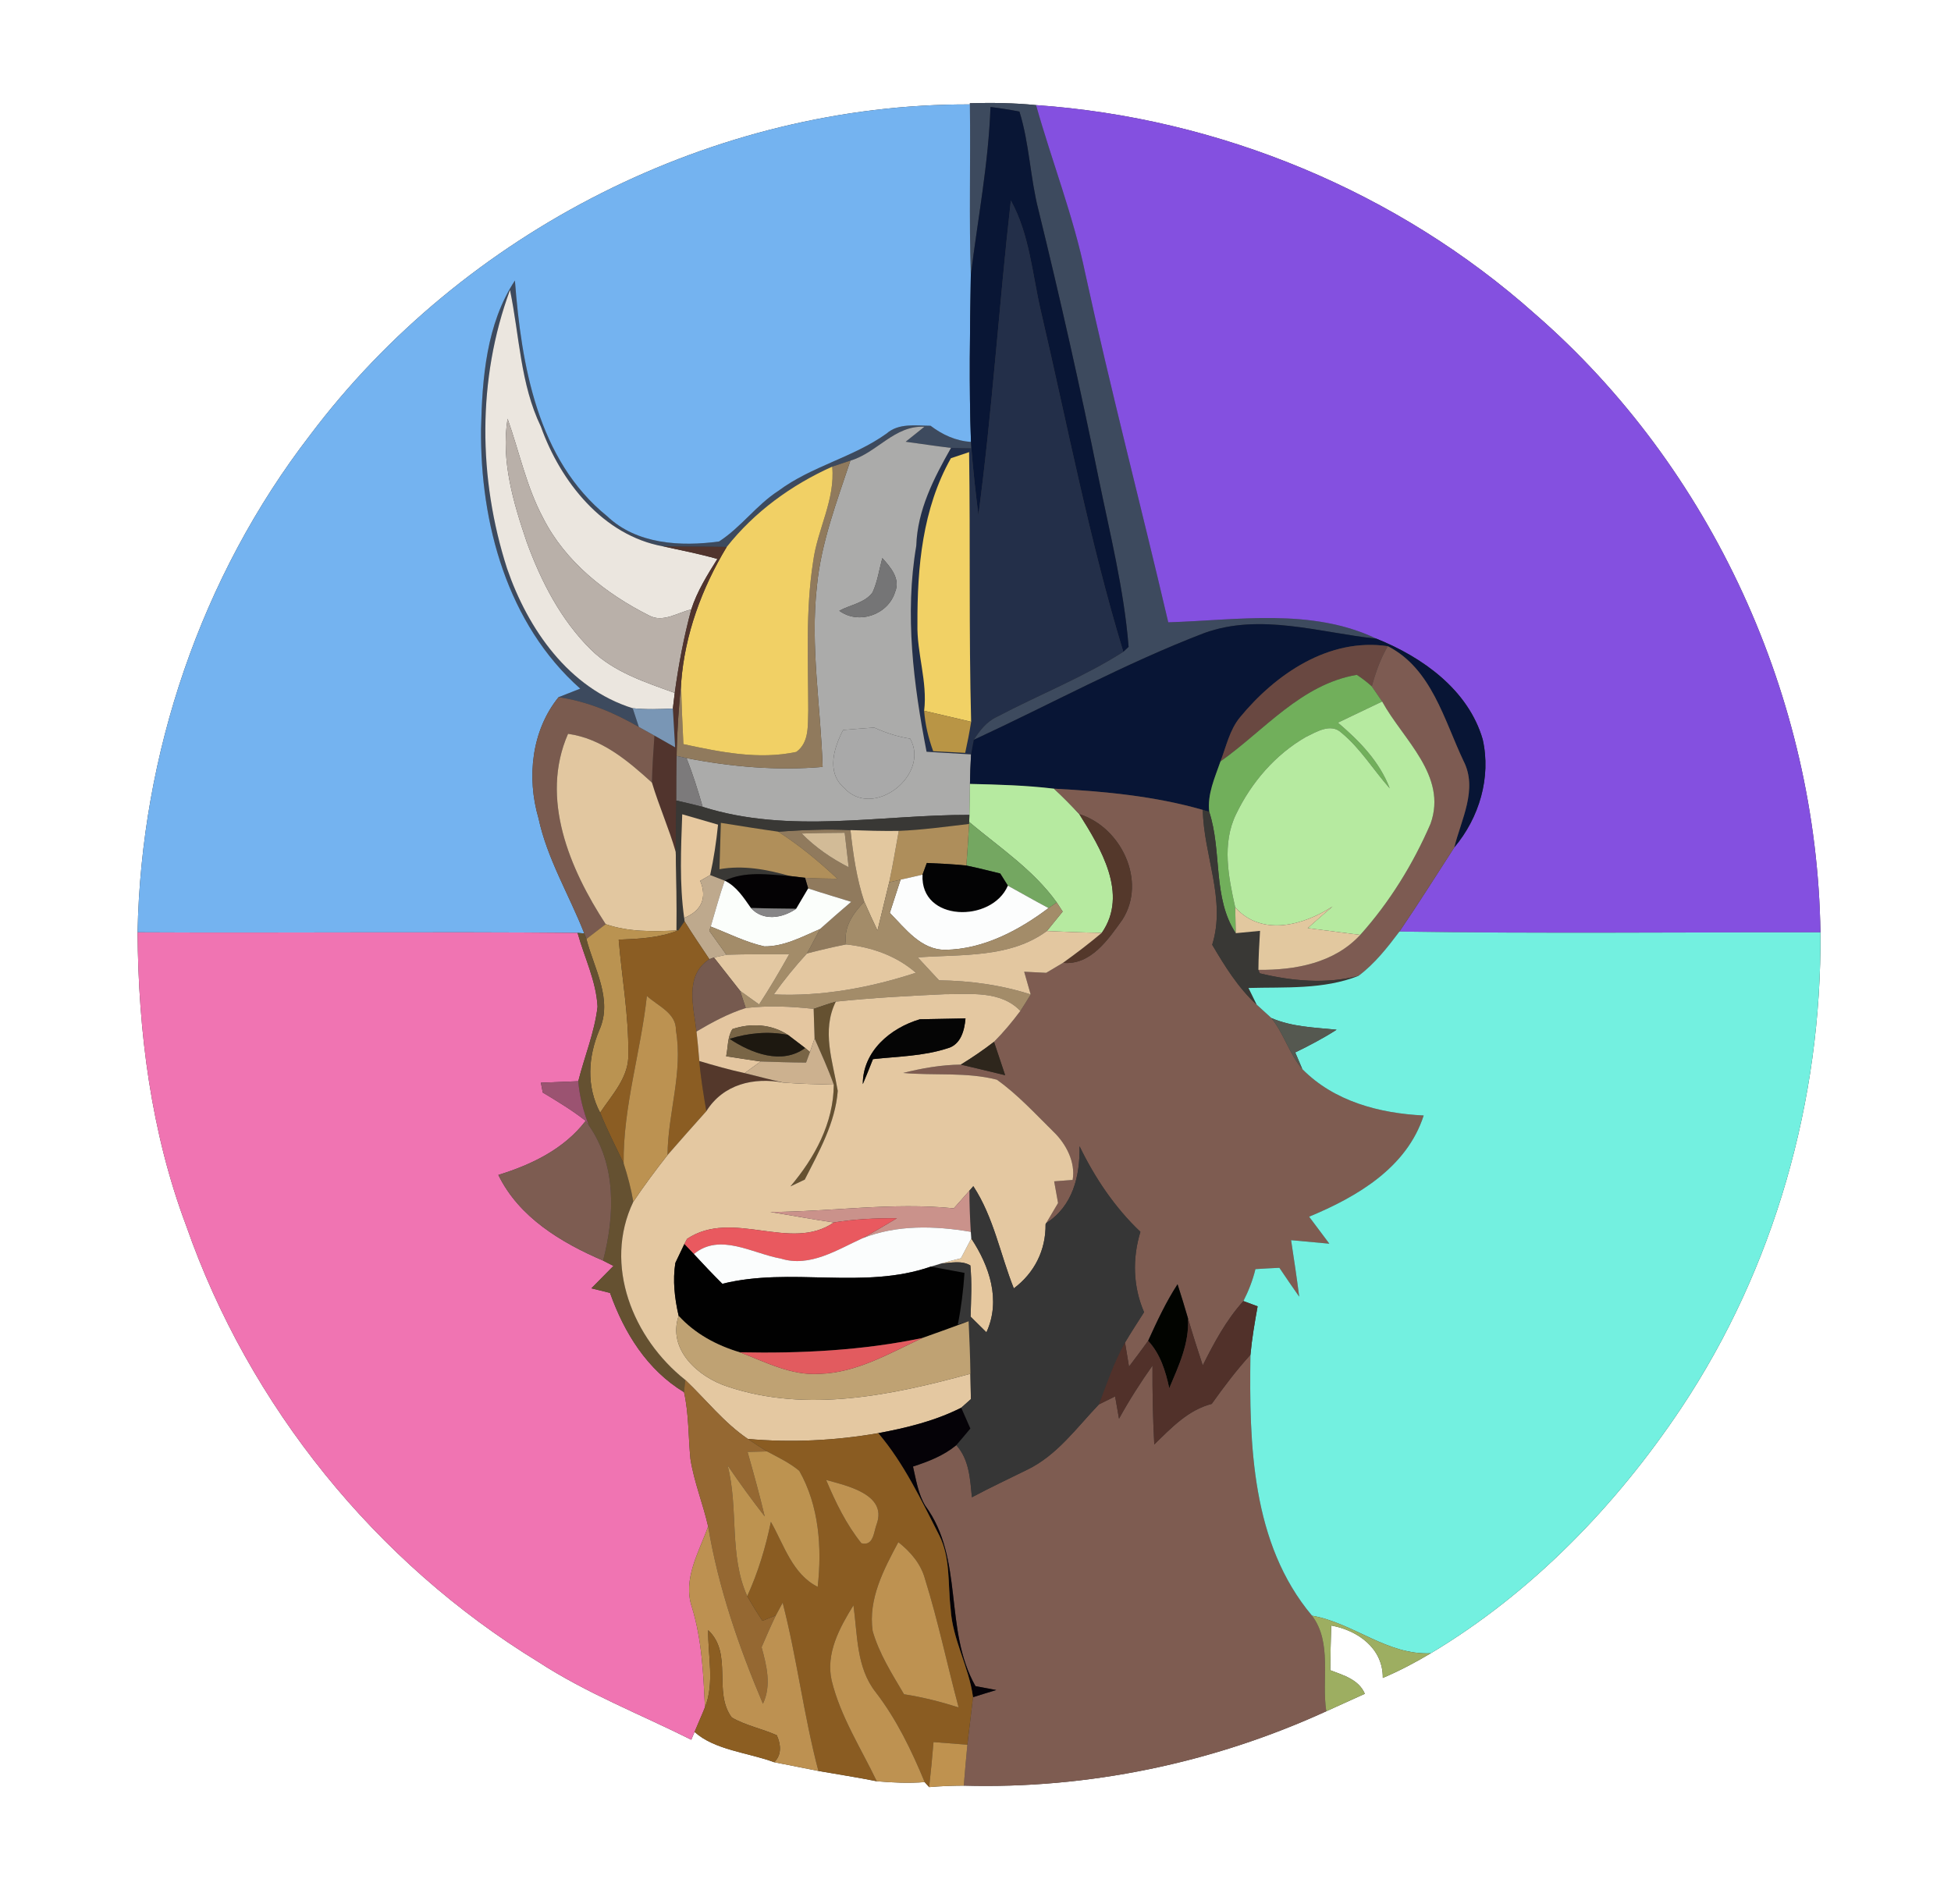<?xml version="1.0" encoding="UTF-8" ?>
<!DOCTYPE svg PUBLIC "-//W3C//DTD SVG 1.1//EN" "http://www.w3.org/Graphics/SVG/1.1/DTD/svg11.dtd">
<svg width="250pt" height="244pt" viewBox="0 0 250 244" version="1.1" xmlns="http://www.w3.org/2000/svg">
<rect x="0" y="0" width="250" height="244" fill="#333333" stroke="none"/>
<g id="#ffffffff">
<path fill="#ffffff" opacity="1.00" d=" M 0.00 0.00 L 250.00 0.00 L 250.00 244.00 L 0.00 244.00 L 0.00 0.00 M 124.28 13.23 L 124.28 13.38 C 91.56 13.27 59.37 29.64 39.73 55.76 C 25.75 73.90 18.08 96.61 17.63 119.48 C 17.72 132.23 19.35 145.11 23.87 157.11 C 31.91 180.17 48.15 200.24 68.97 212.97 C 75.14 216.99 82.02 219.67 88.58 222.95 L 89.00 221.95 C 91.58 224.28 95.86 224.59 99.20 225.83 C 101.09 226.21 102.98 226.58 104.87 226.95 C 107.36 227.39 109.87 227.77 112.35 228.27 C 114.39 228.45 116.44 228.54 118.49 228.38 L 119.06 229.02 C 120.54 228.89 122.02 228.84 123.50 228.83 C 139.42 229.28 155.48 225.93 169.95 219.30 C 171.59 218.55 173.24 217.80 174.89 217.06 C 174.11 215.23 172.15 214.69 170.46 214.04 C 170.48 212.12 170.52 210.21 170.58 208.31 C 174.00 208.94 177.23 211.23 177.19 215.03 C 179.31 214.13 181.36 213.05 183.34 211.87 C 196.28 204.12 207.08 192.96 215.43 180.45 C 227.37 162.52 233.45 140.98 233.27 119.49 C 232.83 89.51 219.36 59.95 196.72 40.26 C 179.14 24.57 156.24 15.10 132.76 13.47 C 129.94 13.19 127.11 13.15 124.28 13.23 Z" />
</g>
<g id="#3d4a5eff">
<path fill="#3d4a5e" opacity="1.00" d=" M 124.28 13.23 C 127.11 13.15 129.94 13.19 132.76 13.47 C 134.79 20.69 137.55 27.70 139.07 35.06 C 142.33 50.02 146.21 64.83 149.70 79.75 C 158.59 79.48 168.03 77.87 176.38 81.85 C 169.09 81.08 161.50 78.52 154.30 81.13 C 144.16 85.02 134.62 90.25 124.78 94.81 C 125.53 93.63 126.42 92.48 127.73 91.87 C 133.10 89.04 138.80 86.81 143.94 83.53 L 144.62 82.89 C 144.03 75.52 142.21 68.33 140.74 61.11 C 138.42 49.66 135.85 38.26 133.07 26.92 C 132.00 22.76 131.91 18.40 130.63 14.30 C 129.40 14.06 128.16 13.86 126.92 13.71 C 126.67 20.95 125.29 28.07 124.40 35.25 C 124.16 27.96 124.38 20.67 124.28 13.38 L 124.28 13.23 Z" />
<path fill="#3d4a5e" opacity="1.00" d=" M 61.64 54.97 C 61.79 48.46 62.31 41.55 65.98 35.95 C 66.81 46.76 68.86 58.94 77.81 66.16 C 81.59 69.76 87.24 70.06 92.14 69.39 C 94.96 67.57 96.93 64.71 99.76 62.89 C 103.99 59.74 109.31 58.63 113.59 55.57 C 115.16 54.19 117.31 54.55 119.24 54.56 C 120.76 55.71 122.48 56.51 124.42 56.63 L 124.47 57.46 C 123.60 57.46 122.73 57.44 121.86 57.40 C 119.92 57.17 117.99 56.87 116.05 56.61 C 116.85 55.97 117.65 55.33 118.45 54.69 C 114.62 54.49 112.39 58.02 108.97 59.03 C 108.19 59.28 107.41 59.54 106.64 59.80 C 101.42 62.14 96.67 65.59 93.12 70.09 C 90.40 70.04 87.69 70.08 84.98 70.02 C 77.27 68.62 71.82 61.72 69.31 54.68 C 66.66 49.19 66.57 43.03 65.35 37.17 C 61.14 48.56 61.27 61.33 64.97 72.84 C 67.64 80.61 72.88 88.20 81.07 90.76 C 81.26 91.36 81.66 92.56 81.86 93.16 C 78.68 91.31 75.25 89.89 71.58 89.34 C 72.27 89.07 73.66 88.52 74.35 88.25 C 65.01 79.97 61.52 67.07 61.64 54.97 Z" />
</g>
<g id="#74b3f0ff">
<path fill="#74b3f0" opacity="1.00" d=" M 39.73 55.76 C 59.37 29.64 91.56 13.27 124.28 13.38 C 124.38 20.67 124.16 27.96 124.40 35.25 C 124.29 42.37 124.16 49.50 124.42 56.63 C 122.48 56.51 120.76 55.71 119.24 54.56 C 117.31 54.55 115.16 54.19 113.59 55.57 C 109.31 58.63 103.99 59.74 99.76 62.89 C 96.93 64.71 94.96 67.57 92.14 69.39 C 87.24 70.06 81.59 69.76 77.81 66.16 C 68.86 58.94 66.81 46.76 65.98 35.95 C 62.31 41.55 61.79 48.46 61.64 54.97 C 61.52 67.07 65.01 79.97 74.35 88.25 C 73.66 88.52 72.27 89.07 71.58 89.34 C 68.10 93.62 67.48 99.66 69.00 104.84 C 70.12 110.08 72.94 114.68 74.87 119.62 L 74.01 119.55 C 55.22 119.38 36.42 119.58 17.63 119.48 C 18.08 96.61 25.75 73.90 39.73 55.76 Z" />
</g>
<g id="#091635ff">
<path fill="#091635" opacity="1.00" d=" M 126.92 13.71 C 128.16 13.86 129.40 14.06 130.63 14.30 C 131.91 18.40 132.00 22.76 133.07 26.92 C 135.85 38.26 138.42 49.66 140.74 61.11 C 142.21 68.33 144.03 75.52 144.62 82.89 L 143.94 83.53 C 139.58 69.19 136.78 54.46 133.38 39.88 C 132.27 35.11 131.94 30.06 129.53 25.69 C 128.01 39.12 127.15 52.62 125.37 66.02 C 125.02 63.17 124.70 60.32 124.47 57.46 L 124.42 56.63 C 124.16 49.50 124.29 42.37 124.40 35.25 C 125.29 28.07 126.67 20.95 126.92 13.71 Z" />
</g>
<g id="#8450e0ff">
<path fill="#8450e0" opacity="1.00" d=" M 132.76 13.47 C 156.24 15.10 179.14 24.57 196.72 40.26 C 219.36 59.95 232.83 89.51 233.27 119.49 C 215.29 119.45 197.30 119.66 179.32 119.38 C 181.74 115.83 184.02 112.20 186.35 108.60 C 189.54 104.81 191.10 99.63 189.99 94.74 C 188.13 88.38 182.26 84.21 176.38 81.85 C 168.03 77.87 158.59 79.48 149.70 79.75 C 146.21 64.83 142.33 50.02 139.07 35.06 C 137.55 27.70 134.79 20.69 132.76 13.47 Z" />
</g>
<g id="#232f49ff">
<path fill="#232f49" opacity="1.00" d=" M 129.53 25.69 C 131.94 30.06 132.27 35.11 133.38 39.88 C 136.78 54.46 139.58 69.19 143.94 83.53 C 138.80 86.81 133.10 89.04 127.73 91.87 C 126.42 92.48 125.53 93.63 124.78 94.81 C 124.70 95.28 124.52 96.21 124.43 96.68 C 122.53 96.57 120.63 96.45 118.73 96.34 C 117.05 87.68 115.91 78.72 117.41 69.94 C 117.55 65.38 119.66 61.28 121.86 57.40 C 122.73 57.44 123.60 57.46 124.47 57.46 C 124.70 60.32 125.02 63.17 125.37 66.02 C 127.15 52.62 128.01 39.12 129.53 25.69 M 121.85 58.72 C 118.20 65.18 117.53 72.70 117.56 79.99 C 117.47 83.72 118.87 87.34 118.42 91.09 C 118.55 92.86 118.97 94.60 119.58 96.27 C 120.60 96.32 122.65 96.43 123.68 96.48 C 123.97 95.16 124.23 93.83 124.44 92.50 C 124.14 80.99 124.35 69.46 124.18 57.94 C 123.59 58.14 122.43 58.53 121.85 58.72 Z" />
</g>
<g id="#ebe6dfff">
<path fill="#ebe6df" opacity="1.00" d=" M 64.97 72.84 C 61.27 61.33 61.14 48.56 65.35 37.17 C 66.57 43.03 66.66 49.19 69.31 54.68 C 71.82 61.72 77.27 68.62 84.98 70.02 C 87.30 70.52 89.63 70.98 91.92 71.63 C 90.63 73.69 89.33 75.77 88.58 78.10 C 86.84 78.49 84.94 79.85 83.16 78.87 C 77.63 76.09 72.44 72.00 69.60 66.39 C 67.46 62.40 66.55 57.91 65.04 53.66 C 64.18 59.06 65.78 64.39 67.49 69.45 C 69.33 74.51 71.88 79.47 75.75 83.28 C 78.69 86.15 82.69 87.43 86.46 88.80 C 86.40 89.30 86.28 90.30 86.22 90.80 C 84.50 90.88 82.78 90.94 81.07 90.76 C 72.88 88.20 67.64 80.61 64.97 72.84 Z" />
</g>
<g id="#b9b0a9ff">
<path fill="#b9b0a9" opacity="1.00" d=" M 65.04 53.66 C 66.55 57.91 67.46 62.40 69.60 66.39 C 72.44 72.00 77.63 76.09 83.16 78.87 C 84.94 79.85 86.84 78.49 88.58 78.10 C 87.63 81.61 86.95 85.20 86.46 88.80 C 82.69 87.43 78.69 86.15 75.75 83.28 C 71.88 79.47 69.33 74.51 67.49 69.45 C 65.78 64.39 64.18 59.06 65.04 53.66 Z" />
</g>
<g id="#ababaaff">
<path fill="#ababaa" opacity="1.00" d=" M 108.97 59.03 C 112.39 58.02 114.62 54.49 118.45 54.69 C 117.65 55.33 116.85 55.97 116.05 56.61 C 117.99 56.87 119.92 57.17 121.86 57.40 C 119.66 61.28 117.55 65.38 117.41 69.94 C 115.91 78.72 117.05 87.68 118.73 96.34 C 120.63 96.45 122.53 96.57 124.43 96.68 C 124.36 97.94 124.31 99.20 124.29 100.46 C 124.28 101.46 124.24 103.44 124.22 104.43 C 112.83 104.40 101.18 106.92 90.04 103.40 C 89.43 101.29 88.78 99.19 87.96 97.15 C 93.70 98.27 99.57 98.78 105.41 98.28 C 105.17 90.55 103.81 82.83 104.68 75.09 C 105.22 69.53 107.23 64.29 108.97 59.03 M 113.06 71.52 C 112.66 72.98 112.45 74.52 111.81 75.92 C 110.82 77.28 108.95 77.50 107.55 78.27 C 110.03 80.10 113.82 78.77 114.70 75.85 C 115.41 74.17 114.10 72.67 113.06 71.52 M 108.04 93.55 C 106.86 95.79 105.88 98.95 108.10 100.90 C 111.80 105.13 119.23 99.36 116.63 94.66 C 115.03 94.42 113.49 93.91 112.02 93.24 C 110.69 93.33 109.37 93.44 108.04 93.55 Z" />
</g>
<g id="#f1d165ff">
<path fill="#f1d165" opacity="1.00" d=" M 121.85 58.72 C 122.43 58.53 123.59 58.14 124.18 57.94 C 124.35 69.46 124.14 80.99 124.44 92.50 C 122.43 92.03 120.43 91.55 118.42 91.09 C 118.87 87.34 117.47 83.72 117.56 79.99 C 117.53 72.70 118.20 65.18 121.85 58.72 Z" />
</g>
<g id="#907a5dff">
<path fill="#907a5d" opacity="1.00" d=" M 106.64 59.80 C 107.41 59.54 108.19 59.28 108.97 59.03 C 107.23 64.29 105.22 69.53 104.68 75.09 C 103.81 82.83 105.17 90.55 105.41 98.28 C 99.57 98.78 93.70 98.27 87.96 97.15 L 86.70 96.87 C 86.75 93.74 86.98 90.61 87.28 87.49 C 87.31 90.11 87.45 92.73 87.57 95.36 C 92.30 96.38 97.23 97.39 102.04 96.36 C 103.75 95.11 103.49 92.87 103.57 91.02 C 103.56 84.66 103.21 78.25 104.20 71.94 C 104.74 67.83 107.04 64.05 106.64 59.80 Z" />
<path fill="#907a5d" opacity="1.00" d=" M 99.72 106.58 C 102.80 106.37 105.89 106.22 108.98 106.38 C 109.32 109.47 109.76 112.58 110.75 115.55 C 109.30 117.07 108.06 118.82 108.42 121.03 C 106.73 121.36 105.06 121.76 103.40 122.19 C 103.99 121.16 104.50 120.10 105.07 119.06 C 106.39 117.88 107.73 116.72 109.07 115.57 C 107.23 114.99 105.38 114.46 103.56 113.85 C 103.46 113.51 103.26 112.83 103.16 112.49 C 104.53 112.58 105.91 112.59 107.30 112.61 C 104.94 110.39 102.44 108.33 99.72 106.58 M 102.73 106.82 C 104.48 108.60 106.54 110.01 108.75 111.14 C 108.63 110.04 108.37 107.83 108.24 106.72 C 106.41 106.73 104.57 106.75 102.73 106.82 Z" />
</g>
<g id="#f1d065ff">
<path fill="#f1d065" opacity="1.00" d=" M 93.12 70.09 C 96.67 65.59 101.42 62.14 106.64 59.80 C 107.04 64.05 104.74 67.83 104.20 71.94 C 103.21 78.25 103.56 84.66 103.57 91.02 C 103.49 92.87 103.75 95.11 102.04 96.36 C 97.23 97.39 92.30 96.38 87.57 95.36 C 87.45 92.73 87.31 90.11 87.28 87.49 C 87.75 81.31 89.93 75.37 93.12 70.09 Z" />
</g>
<g id="#51342dff">
<path fill="#51342d" opacity="1.00" d=" M 84.98 70.02 C 87.69 70.08 90.40 70.04 93.12 70.09 C 89.93 75.37 87.75 81.31 87.28 87.49 C 86.98 90.61 86.75 93.74 86.70 96.87 C 86.67 98.78 86.68 100.68 86.67 102.59 C 86.65 104.78 86.58 106.97 86.59 109.17 C 85.72 106.16 84.44 103.29 83.54 100.29 C 83.58 98.28 83.72 96.28 83.86 94.27 C 84.52 94.65 85.85 95.40 86.51 95.77 C 86.41 94.11 86.31 92.45 86.22 90.80 C 86.28 90.30 86.40 89.30 86.46 88.80 C 86.95 85.20 87.63 81.61 88.58 78.10 C 89.33 75.77 90.63 73.69 91.92 71.63 C 89.63 70.98 87.30 70.52 84.98 70.02 Z" />
</g>
<g id="#757576ff">
<path fill="#757576" opacity="1.00" d=" M 113.06 71.52 C 114.10 72.67 115.41 74.17 114.70 75.85 C 113.82 78.77 110.03 80.10 107.55 78.27 C 108.95 77.50 110.82 77.28 111.81 75.92 C 112.45 74.52 112.66 72.98 113.06 71.52 Z" />
</g>
<g id="#081535ff">
<path fill="#081535" opacity="1.00" d=" M 154.30 81.13 C 161.50 78.52 169.09 81.08 176.38 81.85 C 182.26 84.21 188.13 88.38 189.99 94.74 C 191.10 99.63 189.54 104.81 186.35 108.60 C 187.23 105.02 189.40 101.14 187.53 97.51 C 185.03 92.24 183.44 85.68 177.83 82.81 C 170.29 81.69 163.45 86.38 158.88 91.94 C 157.55 93.56 157.13 95.67 156.39 97.58 C 155.67 99.66 154.69 101.76 154.95 104.04 L 154.13 103.79 C 147.92 102.01 141.48 101.41 135.06 101.07 C 131.48 100.64 127.89 100.54 124.29 100.46 C 124.31 99.20 124.36 97.94 124.43 96.68 C 124.52 96.21 124.70 95.28 124.78 94.81 C 134.62 90.25 144.16 85.02 154.30 81.13 Z" />
</g>
<g id="#694841ff">
<path fill="#694841" opacity="1.00" d=" M 158.88 91.94 C 163.45 86.38 170.29 81.69 177.83 82.81 C 176.89 84.42 176.27 86.17 175.78 87.96 C 175.18 87.42 174.54 86.92 173.86 86.48 C 166.71 87.70 162.01 93.60 156.39 97.58 C 157.13 95.67 157.55 93.56 158.88 91.94 Z" />
</g>
<g id="#7d5b52ff">
<path fill="#7d5b52" opacity="1.00" d=" M 175.78 87.96 C 176.27 86.17 176.89 84.42 177.83 82.81 C 183.44 85.68 185.03 92.24 187.53 97.51 C 189.40 101.14 187.23 105.02 186.35 108.60 C 184.02 112.20 181.74 115.83 179.32 119.38 C 177.77 121.44 176.15 123.51 174.07 125.06 C 169.91 126.13 165.55 125.73 161.42 124.73 C 161.38 124.62 161.29 124.40 161.25 124.29 C 165.97 124.33 170.94 123.44 174.30 119.81 C 178.06 115.62 181.08 110.72 183.31 105.56 C 185.51 99.39 179.78 94.78 177.11 89.90 C 176.78 89.42 176.11 88.45 175.78 87.96 Z" />
</g>
<g id="#71af5bff">
<path fill="#71af5b" opacity="1.00" d=" M 156.39 97.58 C 162.01 93.60 166.71 87.70 173.86 86.48 C 174.54 86.92 175.18 87.42 175.78 87.96 C 176.11 88.45 176.78 89.42 177.11 89.90 C 175.22 90.80 173.33 91.71 171.44 92.61 C 174.19 94.94 176.77 97.59 178.08 101.03 C 175.98 98.67 174.32 95.89 171.86 93.88 C 170.51 92.64 168.69 93.79 167.36 94.43 C 163.43 96.68 160.34 100.28 158.39 104.34 C 156.55 108.11 157.41 112.38 158.28 116.28 C 158.30 117.11 158.33 118.76 158.35 119.59 C 155.36 115.06 156.61 109.10 154.95 104.04 C 154.69 101.76 155.67 99.66 156.39 97.58 Z" />
</g>
<g id="#7a5b4fff">
<path fill="#7a5b4f" opacity="1.00" d=" M 69.00 104.84 C 67.48 99.66 68.10 93.62 71.58 89.34 C 75.25 89.89 78.68 91.31 81.86 93.16 C 82.53 93.53 83.19 93.90 83.86 94.27 C 83.72 96.28 83.58 98.28 83.54 100.29 C 80.44 97.48 77.10 94.64 72.79 94.04 C 69.15 102.34 73.02 111.38 77.61 118.43 C 76.99 118.91 75.76 119.86 75.14 120.33 L 74.87 119.62 C 72.94 114.68 70.12 110.08 69.00 104.84 Z" />
</g>
<g id="#b6eaa0ff">
<path fill="#b6eaa0" opacity="1.00" d=" M 171.44 92.61 C 173.33 91.71 175.22 90.80 177.11 89.90 C 179.78 94.78 185.51 99.39 183.31 105.56 C 181.08 110.72 178.06 115.62 174.30 119.81 C 172.06 119.52 169.81 119.23 167.57 118.94 C 168.62 118.00 169.69 117.07 170.76 116.16 C 167.04 118.59 161.67 120.07 158.28 116.28 C 157.41 112.38 156.55 108.11 158.39 104.34 C 160.34 100.28 163.43 96.68 167.36 94.43 C 168.69 93.79 170.51 92.64 171.86 93.88 C 174.32 95.89 175.98 98.67 178.08 101.03 C 176.77 97.59 174.19 94.94 171.44 92.61 Z" />
<path fill="#b6eaa0" opacity="1.00" d=" M 124.29 100.46 C 127.89 100.54 131.48 100.64 135.06 101.07 C 136.18 102.11 137.26 103.20 138.30 104.33 C 141.04 108.69 144.63 114.56 141.19 119.54 C 138.84 119.51 136.50 119.42 134.15 119.31 C 134.66 118.69 135.67 117.44 136.17 116.82 C 135.98 116.53 135.60 115.94 135.41 115.65 C 132.41 111.47 128.08 108.61 124.19 105.34 L 124.22 104.43 C 124.24 103.44 124.28 101.46 124.29 100.46 Z" />
</g>
<g id="#7996b5ff">
<path fill="#7996b5" opacity="1.00" d=" M 81.07 90.76 C 82.78 90.94 84.50 90.88 86.22 90.80 C 86.31 92.45 86.41 94.11 86.51 95.77 C 85.85 95.40 84.52 94.65 83.86 94.27 C 83.19 93.90 82.53 93.53 81.86 93.16 C 81.66 92.56 81.26 91.36 81.07 90.76 Z" />
</g>
<g id="#b99545ff">
<path fill="#b99545" opacity="1.00" d=" M 118.42 91.09 C 120.43 91.55 122.43 92.03 124.44 92.50 C 124.23 93.83 123.97 95.16 123.68 96.48 C 122.65 96.43 120.60 96.32 119.58 96.27 C 118.97 94.60 118.55 92.86 118.42 91.09 Z" />
</g>
<g id="#a9a9a9ff">
<path fill="#a9a9a9" opacity="1.00" d=" M 108.04 93.55 C 109.37 93.44 110.69 93.33 112.02 93.24 C 113.49 93.91 115.03 94.42 116.63 94.66 C 119.23 99.36 111.80 105.13 108.10 100.90 C 105.88 98.95 106.86 95.79 108.04 93.55 Z" />
</g>
<g id="#e2c7a0ff">
<path fill="#e2c7a0" opacity="1.00" d=" M 77.61 118.43 C 73.02 111.38 69.15 102.34 72.79 94.04 C 77.10 94.64 80.44 97.48 83.54 100.29 C 84.44 103.29 85.72 106.16 86.59 109.17 C 86.69 112.52 86.71 115.88 86.69 119.24 C 83.65 119.39 80.52 119.44 77.61 118.43 Z" />
</g>
<g id="#7c7a7bff">
<path fill="#7c7a7b" opacity="1.00" d=" M 86.70 96.87 L 87.96 97.15 C 88.78 99.19 89.43 101.29 90.04 103.40 C 88.92 103.10 87.79 102.85 86.67 102.59 C 86.68 100.68 86.67 98.78 86.70 96.87 Z" />
</g>
<g id="#7e5c51ff">
<path fill="#7e5c51" opacity="1.00" d=" M 135.06 101.07 C 141.48 101.41 147.92 102.01 154.13 103.79 C 154.22 109.58 157.14 115.33 155.33 121.07 C 156.95 123.82 158.65 126.58 161.03 128.75 C 161.50 129.18 162.44 130.04 162.91 130.46 C 164.53 132.46 165.20 135.05 166.88 137.01 C 170.96 141.15 176.77 142.68 182.43 142.95 C 180.26 149.66 173.87 153.38 167.75 155.92 C 168.61 157.07 169.48 158.22 170.34 159.38 C 168.71 159.23 167.07 159.08 165.44 158.93 C 165.81 161.34 166.17 163.75 166.48 166.17 C 165.62 164.94 164.77 163.71 163.94 162.47 C 162.91 162.53 161.89 162.56 160.87 162.64 C 160.53 164.06 159.99 165.43 159.33 166.73 C 157.13 169.16 155.58 172.06 154.12 174.98 C 153.46 172.98 152.82 170.97 152.23 168.95 C 151.81 167.48 151.35 166.03 150.89 164.58 C 149.40 166.87 148.25 169.35 147.12 171.83 C 146.32 172.94 145.50 174.04 144.67 175.13 C 144.54 174.36 144.29 172.82 144.16 172.05 C 144.94 170.73 145.78 169.45 146.60 168.16 C 145.18 164.86 145.09 161.28 146.13 157.86 C 142.84 154.74 140.30 150.95 138.33 146.89 C 138.41 150.70 137.47 154.58 134.06 156.74 C 134.44 156.10 135.20 154.81 135.58 154.17 C 135.45 153.47 135.20 152.09 135.08 151.39 C 135.67 151.35 136.86 151.26 137.45 151.21 C 137.84 148.94 136.61 146.58 134.98 145.02 C 132.64 142.72 130.41 140.26 127.73 138.36 C 123.83 137.36 119.72 137.86 115.73 137.50 C 118.15 136.89 120.62 136.46 123.12 136.43 C 125.02 136.87 126.91 137.34 128.80 137.79 C 128.33 136.36 127.85 134.93 127.37 133.51 C 128.60 132.28 129.71 130.94 130.75 129.55 C 131.21 128.86 131.64 128.15 132.07 127.44 C 131.79 126.47 131.51 125.50 131.24 124.53 C 131.94 124.57 133.36 124.64 134.06 124.67 C 134.78 124.25 135.50 123.82 136.21 123.39 C 139.76 123.73 142.01 120.39 143.82 117.86 C 146.99 112.91 143.65 105.99 138.30 104.33 C 137.26 103.20 136.18 102.11 135.06 101.07 Z" />
<path fill="#7e5c51" opacity="1.00" d=" M 155.27 179.91 C 156.82 177.73 158.43 175.60 160.23 173.62 C 160.07 185.09 160.35 197.80 168.12 207.05 C 170.74 210.52 169.32 215.27 169.95 219.30 C 155.48 225.93 139.42 229.28 123.50 228.83 C 123.64 227.08 123.79 225.33 123.96 223.59 C 124.18 221.55 124.46 219.53 124.68 217.50 C 125.67 217.18 126.67 216.88 127.66 216.58 C 127.00 216.45 125.66 216.20 125.00 216.08 C 120.90 208.88 123.57 199.73 118.57 192.97 C 117.65 191.44 117.39 189.65 116.99 187.94 C 118.96 187.30 120.93 186.54 122.54 185.20 C 124.20 187.04 124.31 189.54 124.54 191.88 C 126.87 190.63 129.27 189.52 131.64 188.34 C 135.45 186.50 137.96 182.96 140.81 179.98 C 141.33 179.72 142.37 179.21 142.89 178.95 C 143.02 179.67 143.27 181.10 143.39 181.81 C 144.68 179.46 146.13 177.19 147.68 175.00 C 147.66 178.37 147.73 181.74 147.91 185.11 C 150.07 183.00 152.24 180.69 155.27 179.91 Z" />
</g>
<g id="#393835ff">
<path fill="#393835" opacity="1.00" d=" M 86.67 102.59 C 87.79 102.85 88.92 103.10 90.04 103.40 C 101.18 106.92 112.83 104.40 124.22 104.43 L 124.19 105.34 L 124.18 105.59 C 121.18 105.94 118.19 106.36 115.17 106.48 C 113.10 106.51 111.04 106.45 108.98 106.38 C 105.89 106.22 102.80 106.37 99.72 106.58 C 97.27 106.24 94.82 105.84 92.37 105.45 C 92.31 107.43 92.25 109.41 92.19 111.39 C 95.24 110.85 98.27 111.42 101.21 112.26 C 98.44 112.07 95.46 111.61 92.86 112.86 C 92.39 112.68 91.46 112.32 91.00 112.14 C 91.47 110.01 91.79 107.85 92.01 105.68 C 90.48 105.24 88.95 104.79 87.42 104.35 C 87.26 108.77 87.05 113.23 87.67 117.63 L 87.72 118.07 C 87.53 118.36 87.13 118.93 86.93 119.22 L 86.69 119.24 C 86.71 115.88 86.69 112.52 86.59 109.17 C 86.58 106.97 86.65 104.78 86.67 102.59 Z" />
<path fill="#393835" opacity="1.00" d=" M 154.13 103.79 L 154.95 104.04 C 156.61 109.10 155.36 115.06 158.35 119.59 C 159.38 119.50 160.42 119.40 161.46 119.29 C 161.36 120.96 161.26 122.62 161.25 124.29 C 161.29 124.40 161.38 124.62 161.42 124.73 C 165.55 125.73 169.91 126.13 174.07 125.06 C 169.59 126.83 164.69 126.48 159.98 126.61 C 160.25 127.15 160.77 128.21 161.03 128.75 C 158.65 126.58 156.95 123.82 155.33 121.07 C 157.14 115.33 154.22 109.58 154.13 103.79 Z" />
</g>
<g id="#54382bff">
<path fill="#54382b" opacity="1.00" d=" M 138.30 104.33 C 143.65 105.99 146.99 112.91 143.82 117.86 C 142.01 120.39 139.76 123.73 136.21 123.39 C 137.92 122.16 139.59 120.89 141.19 119.54 C 144.63 114.56 141.04 108.69 138.30 104.33 Z" />
<path fill="#54382b" opacity="1.00" d=" M 90.51 142.40 C 90.15 140.26 89.79 138.13 89.61 135.97 C 91.53 136.55 93.46 137.09 95.42 137.52 C 97.08 137.92 98.73 138.37 100.40 138.74 C 96.57 138.02 92.68 138.94 90.51 142.40 Z" />
</g>
<g id="#e6c89fff">
<path fill="#e6c89f" opacity="1.00" d=" M 87.42 104.35 C 88.95 104.79 90.48 105.24 92.01 105.68 C 91.79 107.85 91.47 110.01 91.00 112.14 C 90.68 112.32 90.04 112.69 89.72 112.88 C 90.65 115.07 89.86 116.76 87.67 117.63 C 87.05 113.23 87.26 108.77 87.42 104.35 Z" />
<path fill="#e6c89f" opacity="1.00" d=" M 124.46 158.72 C 126.79 162.24 128.29 166.64 126.40 170.74 C 125.71 170.07 125.04 169.40 124.37 168.73 C 124.43 166.54 124.55 164.35 124.34 162.17 C 123.21 161.49 121.83 161.85 120.60 161.92 C 121.44 161.68 122.28 161.46 123.13 161.25 C 123.46 160.62 124.13 159.35 124.46 158.72 Z" />
</g>
<g id="#74a761ff">
<path fill="#74a761" opacity="1.00" d=" M 124.19 105.34 C 128.08 108.61 132.41 111.47 135.41 115.65 L 134.36 116.37 C 132.61 115.45 130.89 114.45 129.15 113.50 C 128.91 113.11 128.42 112.33 128.17 111.94 C 126.73 111.59 125.29 111.22 123.83 110.92 C 123.96 109.15 124.08 107.37 124.18 105.59 L 124.19 105.34 Z" />
</g>
<g id="#b08f5aff">
<path fill="#b08f5a" opacity="1.00" d=" M 92.37 105.45 C 94.82 105.84 97.27 106.24 99.72 106.58 C 102.44 108.33 104.94 110.39 107.30 112.61 C 105.91 112.59 104.53 112.58 103.16 112.49 C 102.67 112.43 101.69 112.32 101.21 112.26 C 98.27 111.42 95.24 110.85 92.19 111.39 C 92.25 109.41 92.31 107.43 92.37 105.45 Z" />
</g>
<g id="#ae8e5bff">
<path fill="#ae8e5b" opacity="1.00" d=" M 115.17 106.48 C 118.19 106.36 121.18 105.94 124.18 105.59 C 124.08 107.37 123.96 109.15 123.83 110.92 C 122.15 110.74 120.45 110.67 118.76 110.59 C 118.62 110.96 118.35 111.71 118.21 112.09 C 117.28 112.31 116.34 112.52 115.40 112.73 L 113.94 113.07 C 114.41 110.89 114.77 108.68 115.17 106.48 Z" />
</g>
<g id="#d2bb97ff">
<path fill="#d2bb97" opacity="1.00" d=" M 102.73 106.82 C 104.57 106.75 106.41 106.73 108.24 106.72 C 108.37 107.83 108.63 110.04 108.75 111.14 C 106.54 110.01 104.48 108.60 102.73 106.82 Z" />
</g>
<g id="#e3c89fff">
<path fill="#e3c89f" opacity="1.00" d=" M 108.98 106.38 C 111.04 106.45 113.10 106.51 115.17 106.48 C 114.77 108.68 114.41 110.89 113.94 113.07 C 113.43 115.13 112.94 117.19 112.44 119.25 C 111.86 118.03 111.29 116.79 110.75 115.55 C 109.76 112.58 109.32 109.47 108.98 106.38 Z" />
</g>
<g id="#030304ff">
<path fill="#030304" opacity="1.00" d=" M 118.76 110.59 C 120.45 110.67 122.15 110.74 123.83 110.92 C 125.29 111.22 126.73 111.59 128.17 111.94 C 128.42 112.33 128.91 113.11 129.15 113.50 C 127.10 118.29 117.89 118.17 118.21 112.09 C 118.35 111.71 118.62 110.96 118.76 110.59 Z" />
</g>
<g id="#bea98dff">
<path fill="#bea98d" opacity="1.00" d=" M 89.72 112.88 C 90.04 112.69 90.68 112.32 91.00 112.14 C 91.46 112.32 92.39 112.68 92.86 112.86 C 92.18 114.79 91.66 116.78 91.07 118.74 L 90.89 119.29 C 91.62 120.31 92.35 121.33 93.08 122.35 C 92.68 122.44 91.88 122.61 91.48 122.70 L 90.90 122.92 C 89.83 121.31 88.73 119.72 87.72 118.07 L 87.67 117.63 C 89.86 116.76 90.65 115.07 89.72 112.88 Z" />
</g>
<g id="#040204ff">
<path fill="#040204" opacity="1.00" d=" M 92.86 112.86 C 95.46 111.61 98.44 112.07 101.21 112.26 C 101.69 112.32 102.67 112.43 103.16 112.49 C 103.26 112.83 103.46 113.51 103.56 113.85 C 103.17 114.50 102.40 115.81 102.02 116.46 C 100.08 116.44 98.15 116.42 96.22 116.36 C 95.28 115.03 94.38 113.59 92.86 112.86 Z" />
</g>
<g id="#fcfdfdff">
<path fill="#fcfdfd" opacity="1.00" d=" M 115.40 112.73 C 116.34 112.52 117.28 112.31 118.21 112.09 C 117.89 118.17 127.10 118.29 129.15 113.50 C 130.89 114.45 132.61 115.45 134.36 116.37 C 130.55 119.24 126.00 121.65 121.13 121.72 C 117.99 121.73 116.02 119.00 114.02 116.99 C 114.48 115.57 114.94 114.15 115.40 112.73 Z" />
</g>
<g id="#fbfefbff">
<path fill="#fbfefb" opacity="1.00" d=" M 92.86 112.86 C 94.38 113.59 95.28 115.03 96.22 116.36 C 97.81 118.09 100.25 117.67 102.02 116.46 C 102.40 115.81 103.17 114.50 103.56 113.85 C 105.38 114.46 107.23 114.99 109.07 115.57 C 107.73 116.72 106.39 117.88 105.07 119.06 C 102.80 120.04 100.48 121.31 97.94 121.28 C 95.55 120.75 93.35 119.62 91.07 118.74 C 91.66 116.78 92.18 114.79 92.86 112.86 Z" />
</g>
<g id="#a38c69ff">
<path fill="#a38c69" opacity="1.00" d=" M 113.94 113.07 L 115.40 112.73 C 114.94 114.15 114.48 115.57 114.02 116.99 C 116.02 119.00 117.99 121.73 121.13 121.72 C 126.00 121.65 130.55 119.24 134.36 116.37 L 135.41 115.65 C 135.60 115.94 135.98 116.53 136.17 116.82 C 135.67 117.44 134.66 118.69 134.15 119.31 C 129.41 122.81 123.16 122.28 117.60 122.69 C 118.51 123.67 119.42 124.65 120.33 125.63 C 124.31 125.68 128.28 126.22 132.07 127.44 C 131.64 128.15 131.21 128.86 130.75 129.55 C 128.21 126.91 124.33 127.42 121.01 127.41 C 116.37 127.62 111.72 127.88 107.10 128.36 C 106.14 128.64 105.20 128.97 104.26 129.29 C 101.37 128.97 98.45 128.84 95.56 129.18 C 95.38 128.62 95.01 127.52 94.83 126.97 C 95.44 127.40 96.66 128.28 97.27 128.72 C 98.64 126.62 99.91 124.46 101.13 122.28 C 98.44 122.31 95.76 122.26 93.08 122.35 C 92.35 121.33 91.62 120.31 90.89 119.29 L 91.07 118.74 C 93.35 119.62 95.55 120.75 97.94 121.28 C 100.48 121.31 102.80 120.04 105.07 119.06 C 104.50 120.10 103.99 121.16 103.40 122.19 C 101.88 123.85 100.45 125.60 99.15 127.44 C 105.32 127.72 111.50 126.58 117.36 124.66 C 114.86 122.48 111.68 121.37 108.42 121.03 C 108.06 118.82 109.30 117.07 110.75 115.55 C 111.29 116.79 111.86 118.03 112.44 119.25 C 112.94 117.19 113.43 115.13 113.94 113.07 Z" />
</g>
<g id="#868586ff">
<path fill="#868586" opacity="1.00" d=" M 96.22 116.36 C 98.15 116.42 100.08 116.44 102.02 116.46 C 100.25 117.67 97.81 118.09 96.22 116.36 Z" />
</g>
<g id="#e2c89fff">
<path fill="#e2c89f" opacity="1.00" d=" M 158.28 116.28 C 161.67 120.07 167.04 118.59 170.76 116.16 C 169.69 117.07 168.62 118.00 167.57 118.94 C 169.81 119.23 172.06 119.52 174.30 119.81 C 170.94 123.44 165.97 124.33 161.25 124.29 C 161.26 122.62 161.36 120.96 161.46 119.29 C 160.42 119.40 159.38 119.50 158.35 119.59 C 158.33 118.76 158.30 117.11 158.28 116.28 Z" />
</g>
<g id="#ba9351ff">
<path fill="#ba9351" opacity="1.00" d=" M 77.61 118.43 C 80.52 119.44 83.65 119.39 86.69 119.24 L 86.93 119.22 C 84.50 120.20 81.86 120.32 79.28 120.42 C 79.68 125.27 80.57 130.10 80.51 134.99 C 80.66 137.98 78.44 140.27 76.90 142.59 C 75.12 139.22 75.35 135.45 76.79 132.02 C 78.56 128.09 76.12 124.12 75.14 120.33 C 75.76 119.86 76.99 118.91 77.61 118.43 Z" />
</g>
<g id="#8b5d23ff">
<path fill="#8b5d23" opacity="1.00" d=" M 86.93 119.22 C 87.13 118.93 87.53 118.36 87.72 118.07 C 88.73 119.72 89.83 121.31 90.90 122.92 C 87.67 125.03 88.89 129.02 89.25 132.19 C 89.39 133.45 89.51 134.71 89.61 135.97 C 89.79 138.13 90.15 140.26 90.51 142.40 C 88.85 144.26 87.18 146.13 85.54 148.02 C 85.57 142.66 87.55 137.42 86.61 132.03 C 86.67 129.81 84.27 128.91 82.89 127.63 C 82.11 134.81 79.84 141.81 79.91 149.08 C 78.89 146.93 77.79 144.80 76.90 142.59 C 78.44 140.27 80.66 137.98 80.51 134.99 C 80.57 130.10 79.68 125.27 79.28 120.42 C 81.86 120.32 84.50 120.20 86.93 119.22 Z" />
</g>
<g id="#f074b2ff">
<path fill="#f074b2" opacity="1.00" d=" M 17.63 119.48 C 36.42 119.58 55.22 119.38 74.01 119.55 C 74.88 122.69 76.40 125.72 76.57 129.01 C 76.19 132.30 74.90 135.38 74.10 138.56 C 72.50 138.62 70.91 138.68 69.31 138.75 C 69.37 139.06 69.49 139.69 69.55 140.01 C 71.43 141.14 73.32 142.28 75.05 143.64 C 72.27 147.26 68.13 149.25 63.86 150.57 C 66.50 156.01 71.93 159.25 77.28 161.55 C 77.61 161.72 78.28 162.06 78.61 162.23 C 77.67 163.19 76.72 164.14 75.78 165.10 C 76.37 165.25 77.57 165.55 78.17 165.69 C 79.98 170.79 82.92 175.55 87.65 178.41 C 88.28 181.21 88.19 184.10 88.47 186.95 C 88.93 189.91 90.08 192.70 90.74 195.61 C 89.57 198.91 87.45 202.36 88.66 205.96 C 89.94 210.13 90.13 214.48 90.33 218.80 C 89.91 219.86 89.43 220.89 89.00 221.95 L 88.58 222.95 C 82.02 219.67 75.14 216.99 68.97 212.97 C 48.15 200.24 31.91 180.17 23.87 157.11 C 19.35 145.11 17.72 132.23 17.63 119.48 Z" />
</g>
<g id="#e3c7a0ff">
<path fill="#e3c7a0" opacity="1.00" d=" M 117.60 122.69 C 123.16 122.28 129.41 122.81 134.15 119.31 C 136.50 119.42 138.84 119.51 141.19 119.54 C 139.59 120.89 137.92 122.16 136.21 123.39 C 135.50 123.82 134.78 124.25 134.06 124.67 C 133.36 124.64 131.94 124.57 131.24 124.53 C 131.51 125.50 131.79 126.47 132.07 127.44 C 128.28 126.22 124.31 125.68 120.33 125.63 C 119.42 124.65 118.51 123.67 117.60 122.69 Z" />
</g>
<g id="#73f0e0ff">
<path fill="#73f0e0" opacity="1.00" d=" M 174.07 125.06 C 176.15 123.51 177.77 121.44 179.32 119.38 C 197.30 119.66 215.29 119.45 233.27 119.49 C 233.45 140.98 227.37 162.52 215.43 180.45 C 207.08 192.96 196.28 204.12 183.34 211.87 C 177.72 212.13 173.45 207.99 168.12 207.05 C 160.35 197.80 160.07 185.09 160.23 173.62 C 160.42 171.54 160.78 169.46 161.15 167.41 C 160.70 167.24 159.79 166.90 159.33 166.73 C 159.99 165.43 160.53 164.06 160.87 162.64 C 161.89 162.56 162.91 162.53 163.94 162.47 C 164.77 163.71 165.62 164.94 166.48 166.17 C 166.17 163.75 165.81 161.34 165.44 158.93 C 167.07 159.08 168.71 159.23 170.34 159.38 C 169.48 158.22 168.61 157.07 167.75 155.92 C 173.87 153.38 180.26 149.66 182.43 142.95 C 176.77 142.68 170.96 141.15 166.88 137.01 C 166.65 136.47 166.20 135.40 165.97 134.87 C 167.78 133.99 169.57 133.05 171.27 131.96 C 168.45 131.67 165.55 131.61 162.91 130.46 C 162.44 130.04 161.50 129.18 161.03 128.75 C 160.77 128.21 160.25 127.15 159.98 126.61 C 164.69 126.48 169.59 126.83 174.07 125.06 Z" />
</g>
<g id="#655131ff">
<path fill="#655131" opacity="1.00" d=" M 74.01 119.55 L 74.87 119.62 L 75.14 120.33 C 76.12 124.12 78.56 128.09 76.79 132.02 C 75.35 135.45 75.12 139.22 76.90 142.59 C 77.79 144.80 78.89 146.93 79.91 149.08 C 80.43 150.70 80.87 152.33 81.15 154.01 C 77.27 162.13 81.12 171.53 87.80 176.83 C 87.77 177.22 87.69 178.01 87.65 178.41 C 82.92 175.55 79.98 170.79 78.17 165.69 C 77.57 165.55 76.37 165.25 75.78 165.10 C 76.72 164.14 77.67 163.19 78.61 162.23 C 78.28 162.06 77.61 161.72 77.28 161.55 C 78.78 155.77 79.01 149.32 75.45 144.21 C 74.75 142.40 74.26 140.50 74.10 138.56 C 74.90 135.38 76.19 132.30 76.57 129.01 C 76.40 125.72 74.88 122.69 74.01 119.55 Z" />
<path fill="#655131" opacity="1.00" d=" M 104.26 129.29 C 105.20 128.97 106.14 128.64 107.10 128.36 C 105.25 132.08 106.71 136.00 107.35 139.80 C 107.04 143.89 104.95 147.57 103.12 151.17 C 102.66 151.39 101.74 151.82 101.28 152.04 C 104.39 148.37 106.81 143.93 106.84 139.00 C 106.13 136.98 105.23 135.04 104.38 133.08 C 104.34 131.82 104.30 130.55 104.26 129.29 Z" />
</g>
<g id="#e4c8a1ff">
<path fill="#e4c8a1" opacity="1.00" d=" M 103.40 122.19 C 105.06 121.76 106.73 121.36 108.42 121.03 C 111.68 121.37 114.86 122.48 117.36 124.66 C 111.50 126.58 105.32 127.72 99.15 127.44 C 100.45 125.60 101.88 123.85 103.40 122.19 Z" />
<path fill="#e4c8a1" opacity="1.00" d=" M 107.10 128.36 C 111.72 127.88 116.37 127.62 121.01 127.41 C 124.33 127.42 128.21 126.91 130.75 129.55 C 129.71 130.94 128.60 132.28 127.37 133.51 C 126.01 134.56 124.59 135.53 123.12 136.43 C 120.62 136.46 118.15 136.89 115.73 137.50 C 119.72 137.86 123.83 137.36 127.73 138.36 C 130.41 140.26 132.64 142.72 134.98 145.02 C 136.61 146.58 137.84 148.94 137.45 151.21 C 136.86 151.26 135.67 151.35 135.08 151.39 C 135.20 152.09 135.45 153.47 135.58 154.17 C 135.20 154.81 134.44 156.10 134.06 156.74 L 133.98 156.88 C 134.02 160.22 132.56 163.12 129.91 165.11 C 128.17 160.75 127.33 155.98 124.72 152.01 L 124.22 152.59 C 123.55 153.34 122.88 154.10 122.22 154.85 C 114.37 154.05 106.55 155.28 98.70 155.32 C 101.42 155.75 104.12 156.27 106.85 156.66 C 101.30 160.50 93.89 154.87 88.04 158.76 C 87.95 158.93 87.77 159.26 87.69 159.43 C 87.40 160.03 86.83 161.23 86.54 161.84 C 86.18 164.10 86.45 166.40 86.96 168.62 C 85.51 172.96 89.45 176.46 93.22 177.69 C 103.39 181.11 114.31 178.79 124.35 176.05 C 124.37 176.86 124.40 178.48 124.41 179.30 C 124.10 179.57 123.48 180.12 123.17 180.40 C 119.84 182.09 116.18 182.98 112.54 183.66 C 107.03 184.62 101.40 184.90 95.83 184.40 C 92.76 182.32 90.47 179.36 87.80 176.83 C 81.12 171.53 77.27 162.13 81.15 154.01 C 82.53 151.95 84.01 149.96 85.54 148.02 C 87.18 146.13 88.85 144.26 90.51 142.40 C 92.68 138.94 96.57 138.02 100.40 138.74 C 102.54 138.90 104.69 138.95 106.84 139.00 C 106.81 143.93 104.39 148.37 101.28 152.04 C 101.74 151.82 102.66 151.39 103.12 151.17 C 104.95 147.57 107.04 143.89 107.35 139.80 C 106.71 136.00 105.25 132.08 107.10 128.36 M 110.56 138.93 C 111.01 137.87 111.44 136.80 111.86 135.73 C 115.05 135.38 118.31 135.35 121.39 134.35 C 123.11 133.90 123.59 132.06 123.72 130.51 C 121.77 130.54 119.83 130.59 117.88 130.62 C 114.11 131.73 110.55 134.71 110.56 138.93 Z" />
</g>
<g id="#e3c8a2ff">
<path fill="#e3c8a2" opacity="1.00" d=" M 91.48 122.70 C 91.88 122.61 92.68 122.44 93.08 122.35 C 95.76 122.26 98.44 122.31 101.13 122.28 C 99.91 124.46 98.64 126.62 97.27 128.72 C 96.66 128.28 95.44 127.40 94.83 126.97 C 93.71 125.55 92.59 124.13 91.48 122.70 Z" />
</g>
<g id="#765a4fff">
<path fill="#765a4f" opacity="1.00" d=" M 90.90 122.92 L 91.48 122.70 C 92.59 124.13 93.71 125.55 94.83 126.97 C 95.01 127.52 95.38 128.62 95.56 129.18 C 93.33 129.88 91.26 131.00 89.25 132.19 C 88.89 129.02 87.67 125.03 90.90 122.92 Z" />
</g>
<g id="#bc9251ff">
<path fill="#bc9251" opacity="1.00" d=" M 82.89 127.63 C 84.27 128.91 86.67 129.81 86.61 132.03 C 87.55 137.42 85.57 142.66 85.54 148.02 C 84.01 149.96 82.53 151.95 81.15 154.01 C 80.87 152.33 80.43 150.70 79.91 149.08 C 79.84 141.81 82.11 134.81 82.89 127.63 Z" />
</g>
<g id="#e4c6a0ff">
<path fill="#e4c6a0" opacity="1.00" d=" M 95.56 129.18 C 98.45 128.84 101.37 128.97 104.26 129.29 C 104.30 130.55 104.34 131.82 104.38 133.08 L 103.79 134.81 L 103.17 134.30 C 102.62 133.88 101.52 133.05 100.98 132.63 C 98.87 131.23 96.21 131.08 93.85 131.88 C 93.20 132.91 93.30 134.21 93.05 135.36 C 94.52 135.59 95.99 135.82 97.47 136.03 C 96.96 136.41 95.94 137.15 95.42 137.52 C 93.46 137.09 91.53 136.55 89.61 135.97 C 89.51 134.71 89.39 133.45 89.25 132.19 C 91.26 131.00 93.33 129.88 95.56 129.18 Z" />
</g>
<g id="#555850ff">
<path fill="#555850" opacity="1.00" d=" M 162.91 130.46 C 165.55 131.61 168.45 131.67 171.27 131.96 C 169.57 133.05 167.78 133.99 165.97 134.87 C 166.20 135.40 166.65 136.47 166.88 137.01 C 165.20 135.05 164.53 132.46 162.91 130.46 Z" />
</g>
<g id="#796546ff">
<path fill="#796546" opacity="1.00" d=" M 93.85 131.88 C 96.21 131.08 98.87 131.23 100.98 132.63 C 98.47 132.13 95.92 132.37 93.49 133.13 C 96.25 134.97 100.19 136.50 103.17 134.30 L 103.79 134.81 C 103.66 135.15 103.41 135.83 103.29 136.17 C 101.35 136.16 99.41 136.09 97.47 136.03 C 95.99 135.82 94.52 135.59 93.05 135.36 C 93.30 134.21 93.20 132.91 93.85 131.88 Z" />
</g>
<g id="#050505ff">
<path fill="#050505" opacity="1.00" d=" M 110.56 138.93 C 110.55 134.71 114.11 131.73 117.88 130.62 C 119.83 130.59 121.77 130.54 123.72 130.51 C 123.59 132.06 123.11 133.90 121.39 134.35 C 118.31 135.35 115.05 135.38 111.86 135.73 C 111.44 136.80 111.01 137.87 110.56 138.93 Z" />
</g>
<g id="#1d1810ff">
<path fill="#1d1810" opacity="1.00" d=" M 93.49 133.13 C 95.92 132.37 98.47 132.13 100.98 132.63 C 101.52 133.05 102.62 133.88 103.17 134.30 C 100.19 136.50 96.25 134.97 93.49 133.13 Z" />
</g>
<g id="#ccb18fff">
<path fill="#ccb18f" opacity="1.00" d=" M 103.79 134.81 L 104.38 133.08 C 105.23 135.04 106.13 136.98 106.84 139.00 C 104.69 138.95 102.54 138.90 100.40 138.74 C 98.73 138.37 97.08 137.92 95.42 137.52 C 95.94 137.15 96.96 136.41 97.47 136.03 C 99.41 136.09 101.35 136.16 103.29 136.17 C 103.41 135.83 103.66 135.15 103.79 134.81 Z" />
</g>
<g id="#2e261cff">
<path fill="#2e261c" opacity="1.00" d=" M 123.12 136.43 C 124.59 135.53 126.01 134.56 127.37 133.51 C 127.85 134.93 128.33 136.36 128.80 137.79 C 126.91 137.34 125.02 136.87 123.12 136.43 Z" />
</g>
<g id="#9b5371ff">
<path fill="#9b5371" opacity="1.00" d=" M 69.31 138.75 C 70.91 138.68 72.50 138.62 74.10 138.56 C 74.26 140.50 74.75 142.40 75.45 144.21 L 75.05 143.64 C 73.32 142.28 71.43 141.14 69.55 140.01 C 69.49 139.69 69.37 139.06 69.31 138.75 Z" />
</g>
<g id="#7d5c51ff">
<path fill="#7d5c51" opacity="1.00" d=" M 75.05 143.64 L 75.45 144.21 C 79.01 149.32 78.78 155.77 77.28 161.55 C 71.93 159.25 66.50 156.01 63.86 150.57 C 68.13 149.25 72.27 147.26 75.05 143.64 Z" />
</g>
<g id="#363636ff">
<path fill="#363636" opacity="1.00" d=" M 138.33 146.89 C 140.30 150.95 142.84 154.74 146.13 157.86 C 145.09 161.28 145.18 164.86 146.60 168.16 C 145.78 169.45 144.94 170.73 144.16 172.05 C 142.74 174.56 141.84 177.30 140.81 179.98 C 137.96 182.96 135.45 186.50 131.64 188.34 C 129.27 189.52 126.87 190.63 124.54 191.88 C 124.31 189.54 124.20 187.04 122.54 185.20 C 123.15 184.50 123.74 183.78 124.34 183.07 C 124.05 182.40 123.46 181.06 123.17 180.40 C 123.48 180.12 124.10 179.57 124.41 179.30 C 124.40 178.48 124.37 176.86 124.35 176.05 C 124.32 173.80 124.22 171.56 124.12 169.32 L 122.73 169.75 C 123.17 167.56 123.44 165.35 123.59 163.12 C 122.51 162.92 120.35 162.52 119.27 162.32 L 120.60 161.92 C 121.83 161.85 123.21 161.49 124.34 162.17 C 124.55 164.35 124.43 166.54 124.37 168.73 C 125.04 169.40 125.71 170.07 126.40 170.74 C 128.29 166.64 126.79 162.24 124.46 158.72 L 124.40 157.86 C 124.29 156.10 124.22 154.34 124.22 152.59 L 124.72 152.01 C 127.33 155.98 128.17 160.75 129.91 165.11 C 132.56 163.12 134.02 160.22 133.98 156.88 L 134.06 156.74 C 137.47 154.58 138.41 150.70 138.33 146.89 Z" />
</g>
<g id="#ca928bff">
<path fill="#ca928b" opacity="1.00" d=" M 122.22 154.85 C 122.88 154.10 123.55 153.34 124.22 152.59 C 124.22 154.34 124.29 156.10 124.40 157.86 C 119.79 157.08 114.95 156.93 110.52 158.68 C 112.01 157.86 113.47 156.99 114.93 156.12 C 112.23 156.10 109.52 156.23 106.85 156.66 C 104.12 156.27 101.42 155.75 98.70 155.32 C 106.55 155.28 114.37 154.05 122.22 154.85 Z" />
</g>
<g id="#e9595fff">
<path fill="#e9595f" opacity="1.00" d=" M 106.85 156.66 C 109.52 156.23 112.23 156.10 114.93 156.12 C 113.47 156.99 112.01 157.86 110.52 158.68 C 107.27 160.16 103.78 162.45 100.06 161.29 C 96.44 160.65 92.25 157.93 88.91 160.71 C 88.50 160.28 88.09 159.85 87.69 159.43 C 87.77 159.26 87.95 158.93 88.04 158.76 C 93.89 154.87 101.30 160.50 106.85 156.66 Z" />
</g>
<g id="#fbfdfdff">
<path fill="#fbfdfd" opacity="1.00" d=" M 110.52 158.68 C 114.95 156.93 119.79 157.08 124.40 157.86 L 124.46 158.72 C 124.13 159.35 123.46 160.62 123.13 161.25 C 122.28 161.46 121.44 161.68 120.60 161.92 L 119.27 162.32 C 110.65 165.32 101.31 162.33 92.56 164.52 C 91.32 163.28 90.10 162.00 88.91 160.71 C 92.25 157.93 96.44 160.65 100.06 161.29 C 103.78 162.45 107.27 160.16 110.52 158.68 Z" />
</g>
<g id="#010101ff">
<path fill="#010101" opacity="1.00" d=" M 87.69 159.43 C 88.09 159.85 88.50 160.28 88.91 160.71 C 90.10 162.00 91.32 163.28 92.56 164.52 C 101.31 162.33 110.65 165.32 119.27 162.32 C 120.35 162.52 122.51 162.92 123.59 163.12 C 123.44 165.35 123.17 167.56 122.73 169.75 L 124.12 169.32 C 122.15 170.05 120.18 170.76 118.21 171.46 C 110.54 173.07 102.62 173.46 94.80 173.30 C 91.83 172.41 89.06 170.93 86.96 168.62 C 86.45 166.40 86.18 164.10 86.54 161.84 C 86.83 161.23 87.40 160.03 87.69 159.43 Z" />
</g>
<g id="#020400ff">
<path fill="#020400" opacity="1.00" d=" M 147.12 171.83 C 148.25 169.35 149.40 166.87 150.89 164.58 C 151.35 166.03 151.81 167.48 152.23 168.95 C 152.41 172.14 151.04 175.04 149.83 177.90 C 149.35 175.70 148.69 173.51 147.12 171.83 Z" />
</g>
<g id="#51312aff">
<path fill="#51312a" opacity="1.00" d=" M 159.33 166.73 C 159.79 166.90 160.70 167.24 161.15 167.41 C 160.78 169.46 160.42 171.54 160.23 173.62 C 158.43 175.60 156.82 177.73 155.27 179.91 C 152.24 180.69 150.07 183.00 147.91 185.11 C 147.73 181.74 147.66 178.37 147.68 175.00 C 146.13 177.19 144.68 179.46 143.39 181.81 C 143.27 181.10 143.02 179.67 142.89 178.95 C 142.37 179.21 141.33 179.72 140.81 179.98 C 141.84 177.30 142.74 174.56 144.16 172.05 C 144.29 172.82 144.54 174.36 144.67 175.13 C 145.50 174.04 146.32 172.94 147.12 171.83 C 148.69 173.51 149.35 175.70 149.83 177.90 C 151.04 175.04 152.41 172.14 152.23 168.95 C 152.82 170.97 153.46 172.98 154.12 174.98 C 155.58 172.06 157.13 169.16 159.33 166.73 Z" />
</g>
<g id="#bfa273ff">
<path fill="#bfa273" opacity="1.00" d=" M 93.22 177.69 C 89.45 176.46 85.51 172.96 86.96 168.62 C 89.06 170.93 91.83 172.41 94.80 173.30 C 98.10 174.54 101.39 176.31 105.03 176.06 C 109.80 175.92 114.00 173.41 118.21 171.46 C 120.18 170.76 122.15 170.05 124.12 169.32 C 124.22 171.56 124.32 173.80 124.35 176.05 C 114.31 178.79 103.39 181.11 93.22 177.69 Z" />
</g>
<g id="#e25b5fff">
<path fill="#e25b5f" opacity="1.00" d=" M 94.80 173.30 C 102.62 173.46 110.54 173.07 118.21 171.46 C 114.00 173.41 109.80 175.92 105.03 176.06 C 101.39 176.31 98.10 174.54 94.80 173.30 Z" />
</g>
<g id="#956832ff">
<path fill="#956832" opacity="1.00" d=" M 87.80 176.83 C 90.47 179.36 92.76 182.32 95.83 184.40 C 96.63 184.96 97.46 185.49 98.29 186.00 C 97.67 186.01 96.41 186.05 95.79 186.06 C 96.57 188.80 97.33 191.56 97.99 194.33 C 96.33 192.20 94.75 190.02 93.23 187.79 C 94.67 193.29 93.38 199.31 95.75 204.55 C 96.36 205.62 97.01 206.68 97.70 207.71 C 98.13 207.54 98.99 207.19 99.42 207.01 C 98.77 208.35 98.18 209.72 97.59 211.09 C 98.23 213.46 98.88 215.99 97.76 218.34 C 94.66 211.01 92.06 203.48 90.74 195.61 C 90.08 192.70 88.93 189.91 88.47 186.95 C 88.19 184.10 88.28 181.21 87.65 178.41 C 87.69 178.01 87.77 177.22 87.80 176.83 Z" />
</g>
<g id="#050207ff">
<path fill="#050207" opacity="1.00" d=" M 112.54 183.66 C 116.18 182.98 119.84 182.09 123.17 180.40 C 123.46 181.06 124.05 182.40 124.34 183.07 C 123.74 183.78 123.15 184.50 122.54 185.20 C 120.93 186.54 118.96 187.30 116.99 187.94 C 117.39 189.65 117.65 191.44 118.57 192.97 C 123.57 199.73 120.90 208.88 125.00 216.08 C 125.66 216.20 127.00 216.45 127.66 216.58 C 126.67 216.88 125.67 217.18 124.68 217.50 C 124.17 213.60 122.03 210.09 121.81 206.14 C 121.44 203.01 121.82 199.65 120.35 196.75 C 118.04 192.23 115.86 187.57 112.54 183.66 Z" />
</g>
<g id="#8a5c22ff">
<path fill="#8a5c22" opacity="1.00" d=" M 95.83 184.40 C 101.40 184.90 107.03 184.62 112.54 183.66 C 115.86 187.57 118.04 192.23 120.35 196.75 C 121.82 199.65 121.44 203.01 121.81 206.14 C 122.03 210.09 124.17 213.60 124.68 217.50 C 124.46 219.53 124.18 221.55 123.96 223.59 C 122.51 223.47 121.07 223.36 119.62 223.25 C 119.46 225.18 119.28 227.10 119.06 229.02 L 118.49 228.38 C 116.80 224.31 114.89 220.33 112.19 216.83 C 109.71 213.67 109.89 209.49 109.36 205.72 C 107.59 208.58 105.78 211.89 106.57 215.37 C 107.70 219.99 110.32 224.03 112.35 228.27 C 109.87 227.77 107.36 227.39 104.87 226.95 C 102.99 219.84 102.13 212.51 100.29 205.39 C 100.07 205.80 99.63 206.61 99.42 207.01 C 98.99 207.19 98.13 207.54 97.70 207.71 C 97.01 206.68 96.36 205.62 95.75 204.55 C 97.14 201.51 98.11 198.30 98.78 195.03 C 100.47 197.99 101.52 201.71 104.78 203.36 C 105.34 198.34 104.96 192.96 102.42 188.49 C 101.18 187.45 99.70 186.76 98.29 186.00 C 97.46 185.49 96.63 184.96 95.83 184.40 M 105.86 189.66 C 107.06 192.51 108.43 195.34 110.38 197.77 C 111.97 198.18 111.95 196.28 112.36 195.25 C 113.66 191.49 108.47 190.38 105.86 189.66 M 115.11 197.63 C 113.25 201.11 111.23 204.92 111.82 209.01 C 112.65 211.93 114.31 214.52 115.84 217.12 C 118.22 217.49 120.55 218.08 122.84 218.81 C 121.37 213.33 120.22 207.76 118.53 202.35 C 118.00 200.39 116.66 198.85 115.11 197.63 Z" />
</g>
<g id="#bd9350ff">
<path fill="#bd9350" opacity="1.00" d=" M 95.79 186.06 C 96.41 186.05 97.67 186.01 98.29 186.00 C 99.70 186.76 101.18 187.45 102.42 188.49 C 104.96 192.96 105.34 198.34 104.78 203.36 C 101.52 201.71 100.47 197.99 98.78 195.03 C 98.11 198.30 97.14 201.51 95.75 204.55 C 93.38 199.31 94.67 193.29 93.23 187.79 C 94.75 190.02 96.33 192.20 97.99 194.33 C 97.33 191.56 96.57 188.80 95.79 186.06 Z" />
</g>
<g id="#be9251ff">
<path fill="#be9251" opacity="1.00" d=" M 105.86 189.66 C 108.47 190.38 113.66 191.49 112.36 195.25 C 111.95 196.28 111.97 198.18 110.38 197.77 C 108.43 195.34 107.06 192.51 105.86 189.66 Z" />
<path fill="#be9251" opacity="1.00" d=" M 115.11 197.63 C 116.66 198.85 118.00 200.39 118.53 202.35 C 120.22 207.76 121.37 213.33 122.84 218.81 C 120.55 218.08 118.22 217.49 115.84 217.12 C 114.31 214.52 112.65 211.93 111.82 209.01 C 111.23 204.92 113.25 201.11 115.11 197.63 Z" />
<path fill="#be9251" opacity="1.00" d=" M 106.57 215.37 C 105.78 211.89 107.59 208.58 109.36 205.72 C 109.89 209.49 109.71 213.67 112.19 216.83 C 114.89 220.33 116.80 224.31 118.49 228.38 C 116.44 228.54 114.39 228.45 112.35 228.27 C 110.32 224.03 107.70 219.99 106.57 215.37 Z" />
</g>
<g id="#bd9151ff">
<path fill="#bd9151" opacity="1.00" d=" M 90.74 195.61 C 92.06 203.48 94.66 211.01 97.76 218.34 C 98.88 215.99 98.23 213.46 97.59 211.09 C 98.18 209.72 98.77 208.35 99.42 207.01 C 99.63 206.61 100.07 205.80 100.29 205.39 C 102.13 212.51 102.99 219.84 104.87 226.95 C 102.98 226.58 101.09 226.21 99.20 225.83 C 100.20 224.89 100.06 223.54 99.54 222.38 C 97.66 221.53 95.57 221.14 93.77 220.10 C 91.33 216.84 93.96 211.93 90.75 208.91 C 90.69 212.18 91.59 215.66 90.33 218.80 C 90.13 214.48 89.94 210.13 88.66 205.96 C 87.45 202.36 89.57 198.91 90.74 195.61 Z" />
</g>
<g id="#9dae61ff">
<path fill="#9dae61" opacity="1.00" d=" M 168.12 207.05 C 173.45 207.99 177.72 212.13 183.34 211.87 C 181.36 213.05 179.31 214.13 177.19 215.03 C 177.23 211.23 174.00 208.94 170.58 208.31 C 170.52 210.21 170.48 212.12 170.46 214.04 C 172.15 214.69 174.11 215.23 174.89 217.06 C 173.24 217.80 171.59 218.55 169.95 219.30 C 169.32 215.27 170.74 210.52 168.12 207.05 Z" />
</g>
<g id="#8c5e22ff">
<path fill="#8c5e22" opacity="1.00" d=" M 90.75 208.91 C 93.96 211.93 91.33 216.84 93.77 220.10 C 95.57 221.14 97.66 221.53 99.54 222.38 C 100.06 223.54 100.20 224.89 99.20 225.83 C 95.86 224.59 91.58 224.28 89.00 221.95 C 89.43 220.89 89.91 219.86 90.33 218.80 C 91.59 215.66 90.69 212.18 90.75 208.91 Z" />
</g>
<g id="#bf924fff">
<path fill="#bf924f" opacity="1.00" d=" M 119.62 223.25 C 121.07 223.36 122.51 223.47 123.96 223.59 C 123.79 225.33 123.64 227.08 123.50 228.83 C 122.02 228.84 120.54 228.89 119.06 229.02 C 119.28 227.10 119.46 225.18 119.62 223.25 Z" />
</g>
</svg>
